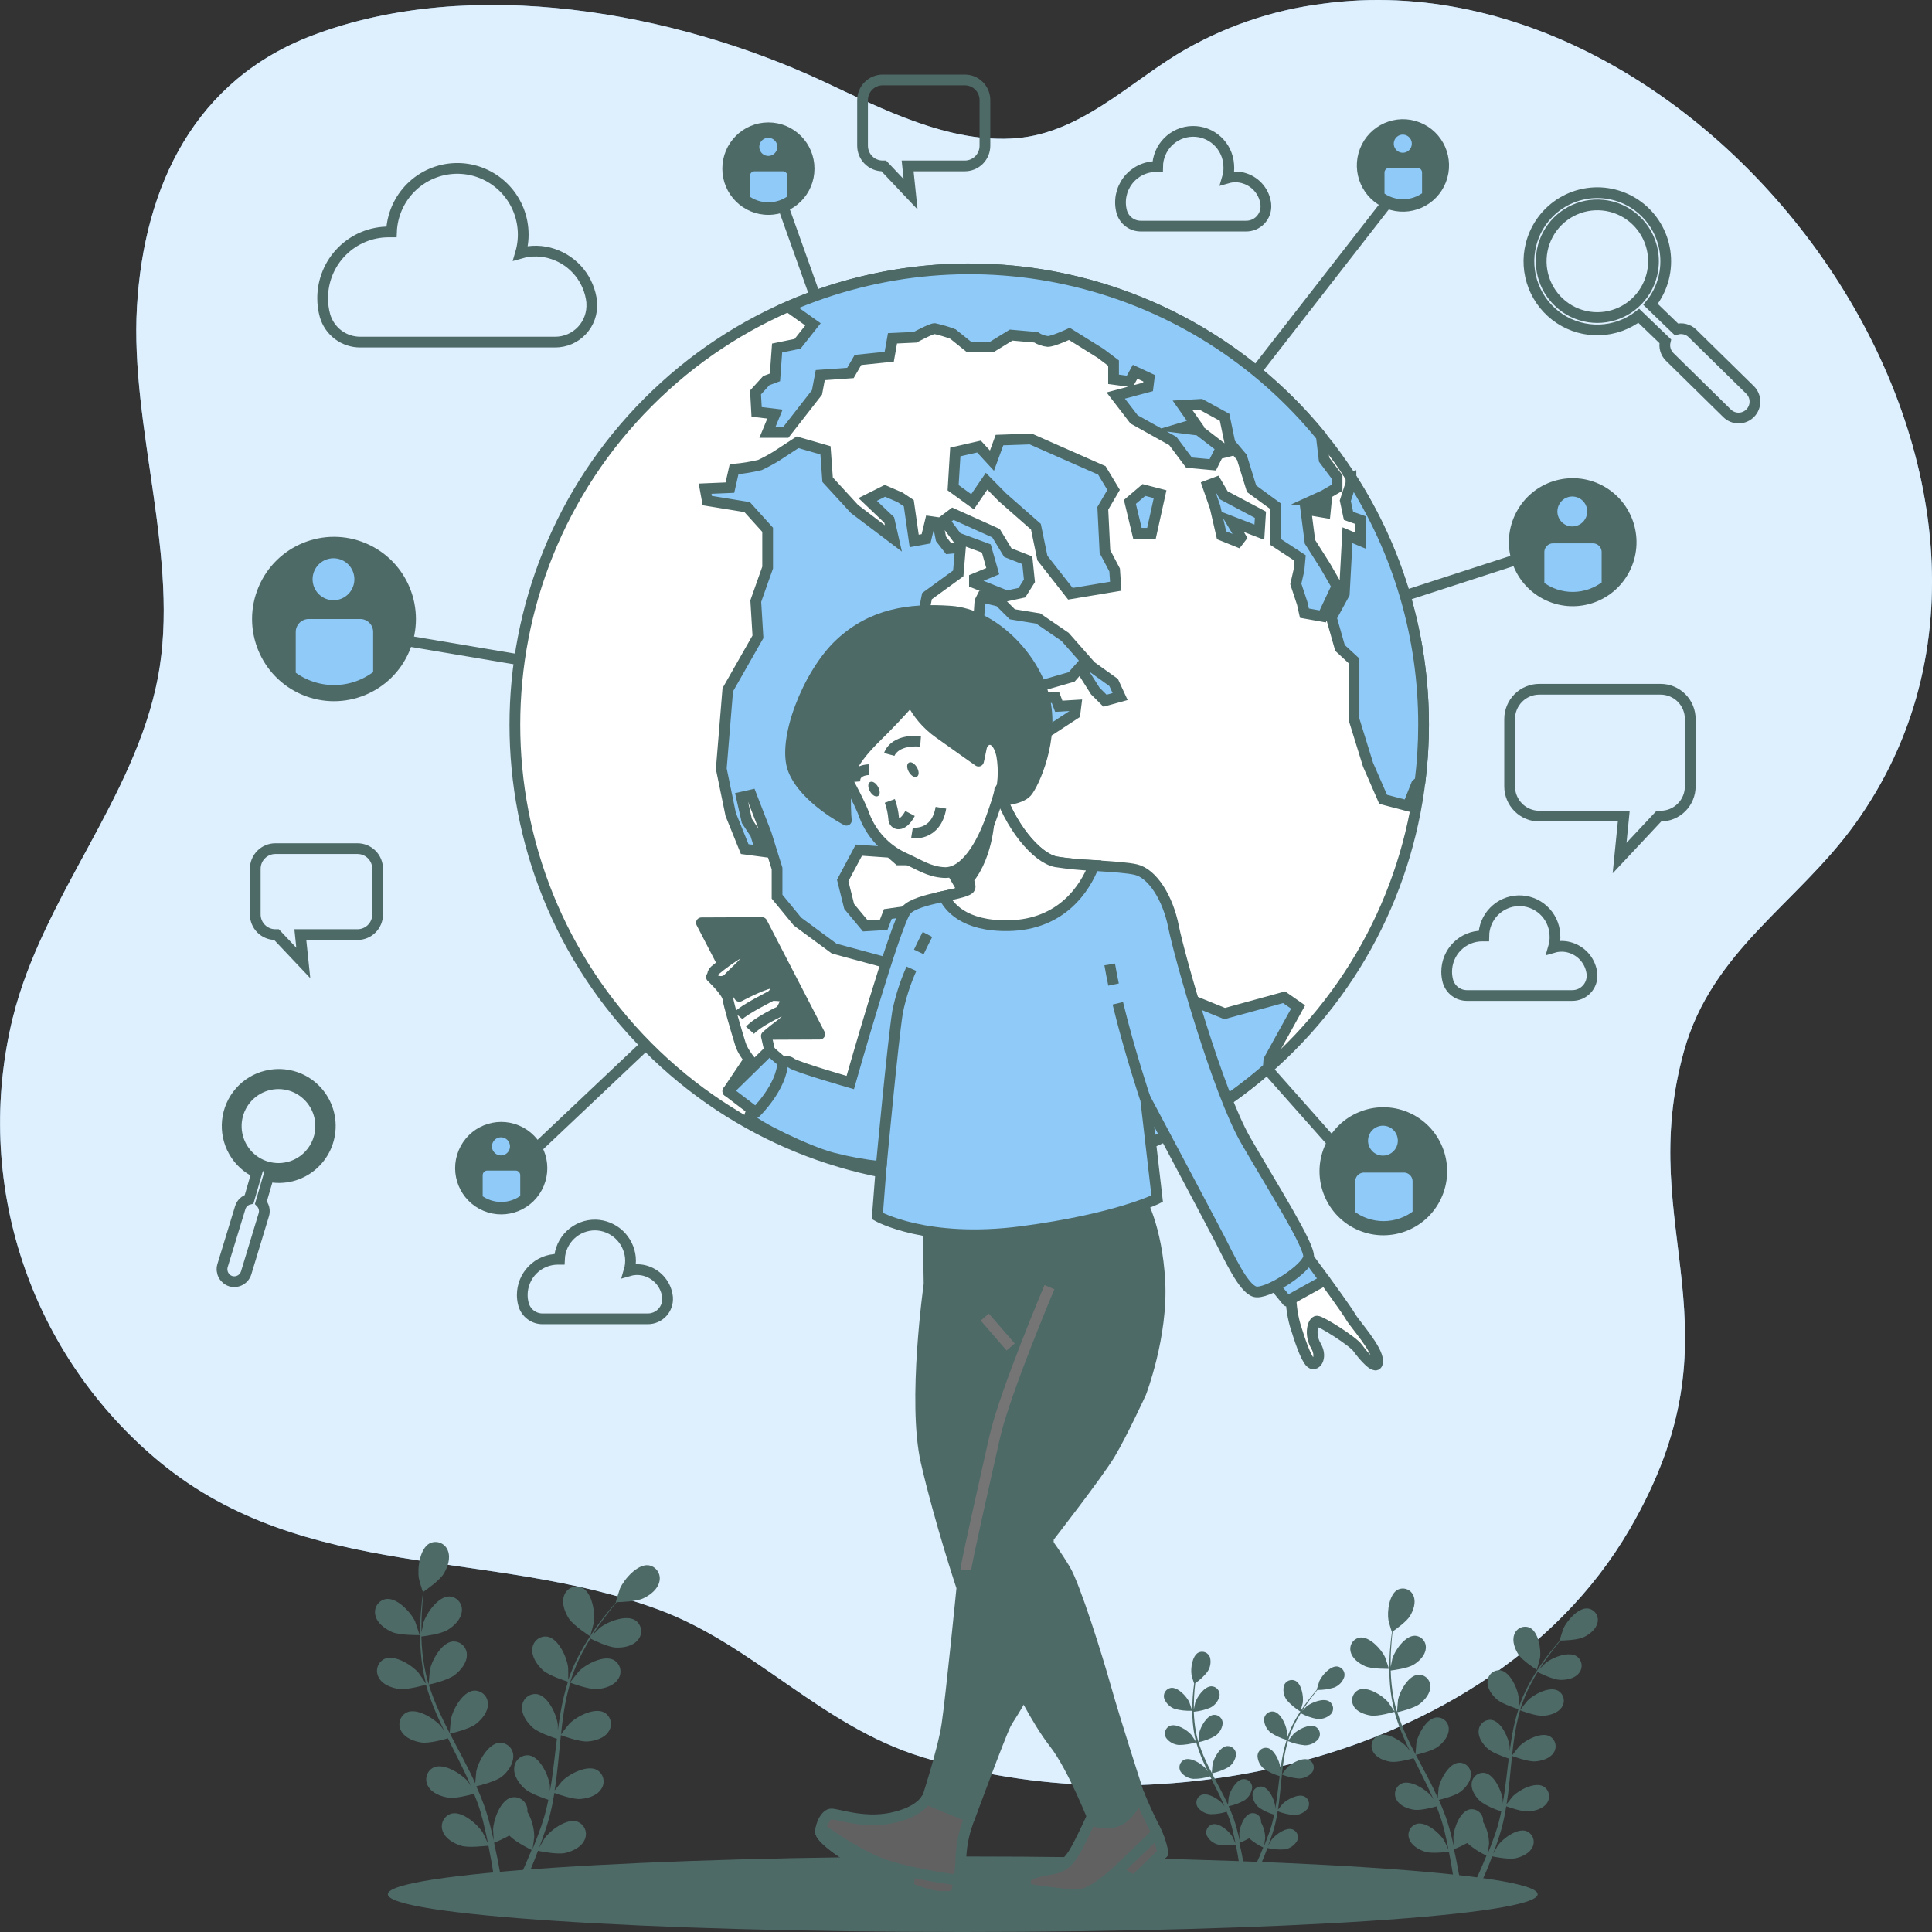 <svg width="180" height="180" viewBox="0 0 180 180" fill="none" xmlns="http://www.w3.org/2000/svg">
<rect x="0" y="0" width="180" height="180" fill="#333333" stroke="none"/>
<g clip-path="url(#clip0_11_92)">
<path d="M118.503 164.757C132.417 161.685 145.042 154.158 151.828 142.48C162.735 123.719 152.218 114.73 156.892 97.924C159.502 88.544 167.472 84.202 172.817 76.78C195.691 45.02 159.806 -4.557 123.314 0.336C118.489 0.931 113.844 2.538 109.68 5.054C104.951 7.961 100.564 12.347 94.764 12.87C88.496 13.425 82.17 10.134 76.666 7.563C62.806 1.102 43.995 -2.302 29.208 3.263C18.164 7.391 13.416 17.318 12.761 28.59C12.107 39.861 16.816 52.122 14.709 63.14C12.551 74.404 3.965 83.577 1.188 94.837C-0.649 102.331 -0.336 110.194 2.091 117.518C4.518 124.841 8.96 131.327 14.904 136.226C28.491 147.4 45.721 144.195 61.326 149.952C70.285 153.259 76.494 160.818 85.925 163.706C96.408 166.926 107.81 167.102 118.503 164.757Z" fill="#90CAF9"/>
<path opacity="0.7" d="M118.503 164.757C132.417 161.685 145.042 154.158 151.828 142.48C162.735 123.719 152.218 114.73 156.892 97.924C159.502 88.544 167.472 84.202 172.817 76.78C195.691 45.02 159.806 -4.557 123.314 0.336C118.489 0.931 113.844 2.538 109.68 5.054C104.951 7.961 100.564 12.347 94.764 12.87C88.496 13.425 82.17 10.134 76.666 7.563C62.806 1.102 43.995 -2.302 29.208 3.263C18.164 7.391 13.416 17.318 12.761 28.59C12.107 39.861 16.816 52.122 14.709 63.14C12.551 74.404 3.965 83.577 1.188 94.837C-0.649 102.331 -0.336 110.194 2.091 117.518C4.518 124.841 8.96 131.327 14.904 136.226C28.491 147.4 45.721 144.195 61.326 149.952C70.285 153.259 76.494 160.818 85.925 163.706C96.408 166.926 107.81 167.102 118.503 164.757Z" fill="white"/>
<path d="M89.696 180C119.278 180 143.258 178.425 143.258 176.482C143.258 174.54 119.278 172.965 89.696 172.965C60.115 172.965 36.134 174.54 36.134 176.482C36.134 178.425 60.115 180 89.696 180Z" fill="#4D6A67"/>
<path d="M36.524 152.051C37.272 152.376 39.098 152.337 39.098 152.337C39.098 152.337 38.709 151.137 38.674 151.062C38.284 150.222 37.007 148.835 35.974 148.975C35.802 149.003 35.637 149.067 35.491 149.163C35.346 149.259 35.222 149.385 35.128 149.533C35.035 149.681 34.973 149.847 34.949 150.02C34.924 150.194 34.936 150.37 34.985 150.539C35.152 151.238 35.885 151.77 36.524 152.051Z" fill="#4D6A67"/>
<path d="M37.151 157.355C37.93 157.468 39.554 156.995 39.687 156.964C39.954 157.897 40.283 158.811 40.672 159.7C40.898 160.22 41.14 160.74 41.389 161.263C41.241 161.048 41.105 160.872 41.081 160.826C40.474 160.122 38.888 159.118 37.93 159.528C37.773 159.6 37.633 159.705 37.518 159.835C37.404 159.965 37.319 160.118 37.267 160.283C37.216 160.449 37.2 160.623 37.22 160.796C37.24 160.968 37.296 161.134 37.385 161.283C37.739 161.928 38.584 162.248 39.274 162.346C39.963 162.444 41.366 162.072 41.736 161.955C41.833 162.154 41.927 162.346 42.024 162.545C42.499 163.491 42.971 164.429 43.411 165.363C43.563 165.691 43.703 166.024 43.847 166.352C43.715 166.157 43.602 165.996 43.582 165.961C42.974 165.258 41.385 164.253 40.427 164.66C40.27 164.732 40.13 164.837 40.017 164.967C39.903 165.097 39.817 165.25 39.766 165.416C39.715 165.581 39.698 165.755 39.718 165.927C39.738 166.099 39.794 166.265 39.882 166.414C40.236 167.063 41.085 167.38 41.771 167.481C42.456 167.583 43.718 167.243 44.166 167.122C44.299 167.462 44.435 167.806 44.556 168.142C44.626 168.376 44.716 168.591 44.774 168.83C44.833 169.068 44.903 169.295 44.969 169.526C45.074 169.971 45.187 170.432 45.281 170.866C45.347 171.171 45.405 171.464 45.468 171.757C45.316 171.425 45.008 170.788 44.977 170.737C44.482 169.955 43.064 168.713 42.059 168.971C41.893 169.018 41.738 169.1 41.606 169.212C41.473 169.323 41.365 169.461 41.289 169.617C41.213 169.773 41.171 169.943 41.164 170.117C41.158 170.29 41.188 170.463 41.253 170.624C41.506 171.316 42.293 171.761 42.959 171.964C43.687 172.187 45.296 171.964 45.507 171.964C45.604 172.449 45.694 172.922 45.771 173.367C45.947 174.352 46.075 175.24 46.161 175.986H46.843C46.722 175.204 46.566 174.29 46.364 173.25C46.266 172.758 46.153 172.234 46.032 171.687C46.519 171.492 46.994 171.267 47.454 171.015C47.988 171.593 49.351 172.273 49.527 172.359C49.34 172.816 49.157 173.258 48.973 173.676C48.584 174.548 48.241 175.318 47.922 175.974H48.662C48.931 175.369 49.23 174.681 49.542 173.915C49.733 173.453 49.932 172.953 50.123 172.437C50.317 172.476 51.918 172.805 52.666 172.637C53.34 172.48 54.162 172.097 54.462 171.425C54.539 171.27 54.582 171.1 54.589 170.927C54.596 170.754 54.567 170.582 54.503 170.421C54.439 170.26 54.342 170.115 54.218 169.994C54.094 169.873 53.946 169.78 53.784 169.721C52.799 169.389 51.295 170.503 50.742 171.261C50.711 171.304 50.411 171.824 50.228 172.156C50.306 171.945 50.384 171.742 50.462 171.523C50.617 171.093 50.761 170.659 50.921 170.19C50.987 169.963 51.057 169.733 51.128 169.502C51.198 169.272 51.248 169.021 51.311 168.779C51.447 168.212 51.552 167.634 51.65 167.048C52.039 167.184 53.367 167.653 54.065 167.607C54.762 167.56 55.623 167.302 56.013 166.684C56.112 166.542 56.18 166.381 56.213 166.211C56.246 166.041 56.243 165.866 56.204 165.697C56.165 165.528 56.091 165.369 55.987 165.231C55.883 165.093 55.751 164.978 55.6 164.894C54.672 164.413 53.017 165.285 52.359 165.953C52.316 165.996 51.899 166.52 51.673 166.813C51.727 166.461 51.786 166.11 51.829 165.75C51.957 164.714 52.055 163.663 52.156 162.623C52.187 162.303 52.222 161.982 52.257 161.662C52.39 161.713 53.971 162.303 54.75 162.248C55.444 162.201 56.309 161.947 56.698 161.33C56.797 161.188 56.865 161.026 56.898 160.856C56.93 160.686 56.927 160.51 56.888 160.341C56.848 160.173 56.774 160.014 56.67 159.876C56.565 159.738 56.433 159.623 56.281 159.54C55.358 159.059 53.703 159.93 53.044 160.599C52.993 160.65 52.39 161.404 52.265 161.603C52.339 160.9 52.421 160.196 52.53 159.508C52.67 158.584 52.87 157.67 53.13 156.773C53.188 156.796 54.84 157.421 55.639 157.367C56.328 157.316 57.197 157.062 57.586 156.444C57.685 156.302 57.754 156.141 57.787 155.971C57.819 155.801 57.816 155.626 57.778 155.457C57.739 155.288 57.665 155.129 57.56 154.991C57.456 154.853 57.325 154.738 57.173 154.654C56.246 154.173 54.591 155.045 53.932 155.713C53.882 155.764 53.231 156.581 53.126 156.737C53.126 156.683 53.153 156.628 53.169 156.573C53.453 155.674 53.817 154.801 54.256 153.966C54.493 153.501 54.743 153.071 55 152.657C55.296 152.806 56.651 153.466 57.376 153.497C58.1 153.529 58.957 153.368 59.425 152.798C59.539 152.668 59.625 152.515 59.676 152.349C59.727 152.184 59.744 152.009 59.723 151.837C59.703 151.665 59.647 151.499 59.559 151.35C59.47 151.201 59.352 151.072 59.211 150.973C58.342 150.394 56.597 151.09 55.872 151.668C55.833 151.699 55.483 152.059 55.202 152.337C55.323 152.153 55.44 151.946 55.557 151.785C55.993 151.129 56.429 150.55 56.823 150.046C57.049 149.761 57.259 149.507 57.458 149.265C57.82 149.265 59.292 149.214 59.935 148.913C60.578 148.612 61.283 148.065 61.435 147.349C61.476 147.181 61.481 147.006 61.45 146.836C61.42 146.666 61.354 146.504 61.257 146.36C61.16 146.217 61.034 146.096 60.888 146.004C60.741 145.913 60.577 145.853 60.407 145.829C59.37 145.72 58.143 147.142 57.765 147.99C57.73 148.065 57.352 149.276 57.376 149.276H57.399C57.201 149.499 57.01 149.737 56.776 150.007C56.386 150.507 55.915 151.074 55.467 151.723C54.973 152.419 54.52 153.143 54.111 153.892C53.644 154.726 53.253 155.602 52.943 156.507C52.943 156.507 52.943 156.53 52.943 156.542C52.943 156.237 52.943 155.369 52.923 155.315C52.806 154.388 52.035 152.677 51.011 152.485C50.839 152.458 50.664 152.467 50.496 152.513C50.329 152.559 50.173 152.64 50.039 152.751C49.905 152.862 49.796 153 49.719 153.156C49.642 153.313 49.599 153.483 49.593 153.658C49.531 154.392 50.06 155.127 50.578 155.612C51.163 156.135 52.783 156.64 52.916 156.679C52.626 157.609 52.397 158.556 52.23 159.516C52.133 160.075 52.051 160.638 51.973 161.209C51.973 160.943 51.973 160.704 51.973 160.673C51.852 159.747 51.081 158.035 50.056 157.843C49.885 157.816 49.709 157.826 49.542 157.872C49.374 157.918 49.218 157.999 49.084 158.109C48.95 158.22 48.841 158.358 48.764 158.515C48.688 158.671 48.645 158.842 48.638 159.016C48.576 159.751 49.11 160.485 49.624 160.951C50.138 161.416 51.521 161.881 51.887 161.998L51.805 162.651C51.681 163.698 51.56 164.742 51.416 165.777C51.365 166.137 51.299 166.489 51.237 166.844C51.237 166.61 51.237 166.411 51.237 166.379C51.12 165.457 50.349 163.741 49.324 163.55C49.153 163.524 48.978 163.534 48.811 163.581C48.644 163.627 48.488 163.708 48.355 163.819C48.221 163.929 48.112 164.067 48.034 164.223C47.957 164.378 47.913 164.548 47.906 164.722C47.844 165.453 48.373 166.192 48.892 166.653C49.41 167.114 50.656 167.54 51.089 167.681C51.015 168.04 50.937 168.4 50.847 168.744C50.781 168.978 50.734 169.209 50.652 169.44C50.571 169.67 50.504 169.901 50.434 170.127C50.278 170.557 50.119 171.003 49.955 171.421C49.846 171.71 49.733 171.984 49.62 172.261C49.678 171.906 49.772 171.202 49.776 171.14C49.765 170.316 49.544 169.508 49.133 168.795C49.141 168.704 49.141 168.612 49.133 168.521C49.112 168.349 49.054 168.183 48.964 168.035C48.875 167.886 48.755 167.758 48.613 167.66C48.47 167.561 48.309 167.493 48.139 167.461C47.969 167.429 47.794 167.433 47.626 167.474C46.621 167.739 45.986 169.51 45.939 170.44C45.939 170.495 45.97 171.097 45.997 171.472C45.947 171.253 45.9 171.042 45.845 170.815C45.74 170.37 45.623 169.928 45.499 169.451L45.288 168.76C45.226 168.529 45.129 168.291 45.047 168.056C44.848 167.509 44.618 166.966 44.377 166.426C44.766 166.332 46.145 165.981 46.714 165.555C47.283 165.129 47.82 164.367 47.82 163.64C47.825 163.466 47.794 163.294 47.728 163.133C47.662 162.973 47.563 162.828 47.438 162.709C47.312 162.59 47.163 162.498 47.001 162.44C46.838 162.382 46.664 162.359 46.492 162.373C45.46 162.487 44.544 164.14 44.373 165.05C44.373 165.109 44.299 165.777 44.276 166.149C44.127 165.824 43.98 165.5 43.82 165.176C43.356 164.241 42.861 163.311 42.371 162.381C42.219 162.096 42.071 161.807 41.923 161.521C42.063 161.49 43.707 161.107 44.326 160.63C44.879 160.208 45.464 159.516 45.456 158.778C45.46 158.605 45.428 158.432 45.362 158.273C45.296 158.113 45.197 157.969 45.072 157.85C44.947 157.731 44.798 157.639 44.635 157.582C44.472 157.524 44.3 157.501 44.127 157.515C43.095 157.625 42.18 159.278 42.008 160.192C42.008 160.259 41.907 161.224 41.895 161.47C41.572 160.841 41.253 160.212 40.964 159.579C40.57 158.725 40.23 157.846 39.948 156.948C40.014 156.948 41.732 156.558 42.367 156.053C42.916 155.627 43.5 154.936 43.496 154.201C43.501 154.027 43.469 153.855 43.402 153.694C43.336 153.534 43.237 153.39 43.111 153.27C42.986 153.151 42.836 153.059 42.673 153.001C42.51 152.944 42.337 152.921 42.164 152.935C41.132 153.048 40.217 154.701 40.049 155.612C40.049 155.686 39.94 156.722 39.936 156.909C39.936 156.859 39.897 156.808 39.882 156.753C39.624 155.846 39.448 154.917 39.356 153.978C39.297 153.458 39.27 152.962 39.258 152.473C39.586 152.434 41.081 152.235 41.701 151.86C42.32 151.485 42.947 150.875 43.025 150.14C43.049 149.969 43.036 149.796 42.989 149.63C42.942 149.465 42.86 149.311 42.75 149.179C42.64 149.047 42.504 148.939 42.35 148.863C42.196 148.787 42.028 148.744 41.856 148.737C40.816 148.737 39.745 150.281 39.457 151.164C39.457 151.215 39.336 151.723 39.266 152.094C39.266 151.871 39.266 151.649 39.266 151.438C39.266 150.656 39.317 149.925 39.363 149.284C39.395 148.921 39.43 148.592 39.469 148.287C39.769 148.08 40.972 147.228 41.342 146.619C41.712 146.009 41.997 145.169 41.732 144.481C41.674 144.318 41.582 144.169 41.462 144.043C41.343 143.918 41.199 143.82 41.039 143.754C40.879 143.688 40.708 143.657 40.535 143.663C40.362 143.668 40.193 143.71 40.037 143.785C39.114 144.262 38.869 146.13 39.025 147.049C39.025 147.127 39.387 148.346 39.414 148.334C39.375 148.627 39.336 148.944 39.297 149.292C39.235 149.929 39.169 150.652 39.149 151.445C39.121 152.299 39.141 153.154 39.212 154.005C39.286 154.958 39.443 155.902 39.683 156.827V156.862C39.519 156.604 39.036 155.897 38.993 155.846C38.386 155.143 36.8 154.138 35.842 154.549C35.685 154.621 35.545 154.725 35.43 154.856C35.316 154.986 35.23 155.139 35.179 155.304C35.128 155.47 35.111 155.644 35.132 155.816C35.152 155.989 35.208 156.155 35.297 156.304C35.62 156.941 36.465 157.253 37.151 157.355Z" fill="#4D6A67"/>
<path d="M54.988 152.454C54.988 152.454 55.319 151.234 55.331 151.156C55.459 150.234 55.167 148.373 54.228 147.92C54.071 147.849 53.9 147.812 53.727 147.811C53.555 147.811 53.384 147.847 53.226 147.917C53.068 147.987 52.926 148.089 52.81 148.218C52.695 148.346 52.607 148.498 52.553 148.663C52.304 149.354 52.62 150.206 52.997 150.789C53.441 151.469 54.988 152.45 54.988 152.454Z" fill="#4D6A67"/>
<path d="M127.174 155.233C127.825 155.518 129.406 155.479 129.406 155.479C129.406 155.479 129.067 154.439 129.036 154.377C128.689 153.65 127.591 152.446 126.699 152.567C126.551 152.591 126.41 152.646 126.284 152.728C126.159 152.81 126.052 152.918 125.971 153.045C125.89 153.171 125.837 153.314 125.815 153.462C125.792 153.611 125.802 153.763 125.842 153.908C125.99 154.529 126.625 154.986 127.174 155.233Z" fill="#4D6A67"/>
<path d="M127.723 159.833C128.393 159.93 129.807 159.52 129.916 159.485C130.151 160.296 130.437 161.091 130.773 161.865C130.968 162.319 131.163 162.764 131.397 163.214C131.264 163.022 131.151 162.854 131.132 162.823C130.602 162.209 129.227 161.341 128.405 161.693C128.269 161.756 128.148 161.847 128.049 161.959C127.95 162.072 127.876 162.205 127.832 162.348C127.787 162.491 127.774 162.643 127.791 162.792C127.809 162.941 127.857 163.084 127.934 163.214C128.238 163.776 128.974 164.054 129.57 164.14C130.166 164.226 131.385 163.901 131.704 163.811L131.958 164.324C132.347 165.14 132.776 165.953 133.157 166.766C133.29 167.052 133.411 167.337 133.547 167.622L133.317 167.294C132.787 166.684 131.412 165.813 130.59 166.164C130.454 166.227 130.332 166.318 130.233 166.431C130.134 166.544 130.06 166.677 130.015 166.821C129.971 166.965 129.957 167.116 129.975 167.266C129.993 167.415 130.042 167.559 130.119 167.689C130.423 168.248 131.159 168.525 131.755 168.611C132.351 168.697 133.45 168.404 133.831 168.298C133.948 168.595 134.065 168.892 134.162 169.186C134.229 169.385 134.303 169.576 134.357 169.78C134.412 169.983 134.466 170.17 134.525 170.381C134.614 170.772 134.712 171.163 134.794 171.554C134.852 171.82 134.903 172.07 134.953 172.336C134.825 172.05 134.564 171.495 134.533 171.452C134.104 170.768 132.873 169.701 132.001 169.924C131.856 169.965 131.722 170.036 131.607 170.132C131.492 170.228 131.398 170.348 131.333 170.483C131.267 170.618 131.23 170.765 131.225 170.916C131.22 171.066 131.247 171.215 131.303 171.355C131.521 171.957 132.203 172.34 132.78 172.527C133.415 172.723 134.817 172.547 134.992 172.527C135.074 172.945 135.152 173.356 135.218 173.743C135.37 174.599 135.483 175.365 135.569 176.013H136.161C136.056 175.345 135.923 174.544 135.744 173.645C135.662 173.219 135.565 172.762 135.46 172.297C135.881 172.126 136.292 171.932 136.691 171.714C137.234 172.186 137.84 172.58 138.49 172.887C138.327 173.278 138.167 173.668 138.011 174.028C137.684 174.782 137.372 175.455 137.1 176.021H137.738C137.972 175.498 138.233 174.9 138.518 174.235C138.685 173.844 138.853 173.399 139.02 172.953C139.191 172.988 140.578 173.274 141.225 173.125C141.813 172.992 142.522 172.66 142.783 172.078C142.849 171.943 142.886 171.795 142.891 171.645C142.897 171.494 142.871 171.345 142.815 171.205C142.759 171.065 142.675 170.939 142.567 170.834C142.46 170.729 142.332 170.648 142.191 170.596C141.338 170.311 140.033 171.284 139.554 171.933C139.526 171.972 139.266 172.422 139.106 172.715C139.176 172.531 139.242 172.355 139.312 172.164C139.449 171.792 139.573 171.417 139.702 171.011C139.76 170.811 139.819 170.62 139.881 170.413C139.943 170.206 139.986 169.995 140.041 169.783C140.158 169.295 140.251 168.795 140.333 168.287C140.66 168.404 141.825 168.81 142.425 168.767C143.025 168.724 143.78 168.505 144.127 167.986C144.215 167.862 144.276 167.722 144.305 167.573C144.335 167.424 144.333 167.271 144.299 167.123C144.265 166.975 144.2 166.836 144.109 166.715C144.017 166.595 143.901 166.495 143.769 166.422C142.966 166.008 141.529 166.77 140.96 167.341C140.921 167.376 140.57 167.833 140.364 168.087C140.411 167.778 140.461 167.474 140.5 167.165C140.609 166.266 140.695 165.355 140.785 164.429C140.812 164.152 140.839 163.874 140.87 163.597C140.987 163.64 142.358 164.155 143.032 164.105C143.632 164.066 144.384 163.843 144.735 163.323C144.822 163.199 144.883 163.058 144.912 162.91C144.942 162.761 144.939 162.607 144.905 162.459C144.871 162.312 144.805 162.173 144.714 162.052C144.622 161.931 144.506 161.832 144.372 161.76C143.593 161.345 142.136 162.107 141.564 162.678C141.521 162.721 140.999 163.378 140.874 163.55C140.941 162.94 141.011 162.33 141.104 161.736C141.224 160.928 141.397 160.129 141.622 159.344C141.677 159.364 143.106 159.907 143.796 159.856C144.396 159.817 145.151 159.594 145.498 159.075C145.586 158.951 145.647 158.81 145.676 158.662C145.706 158.513 145.704 158.36 145.67 158.212C145.636 158.064 145.571 157.925 145.48 157.804C145.389 157.684 145.273 157.584 145.14 157.511C144.337 157.097 142.9 157.859 142.331 158.43C142.284 158.477 141.724 159.18 141.63 159.317C141.63 159.27 141.653 159.223 141.665 159.176C141.914 158.397 142.23 157.641 142.612 156.917C142.814 156.526 143.032 156.135 143.254 155.78C143.512 155.909 144.688 156.483 145.315 156.507C145.942 156.53 146.686 156.397 147.091 155.901C147.19 155.788 147.263 155.655 147.308 155.512C147.352 155.368 147.366 155.217 147.348 155.068C147.33 154.919 147.282 154.775 147.205 154.646C147.129 154.517 147.026 154.405 146.904 154.318C146.153 153.818 144.641 154.42 144.01 154.924C143.979 154.951 143.66 155.268 143.434 155.502C143.535 155.342 143.636 155.174 143.737 155.025C144.127 154.455 144.517 153.955 144.836 153.517C145.031 153.267 145.226 153.048 145.385 152.845C145.701 152.845 146.978 152.798 147.536 152.536C148.093 152.274 148.704 151.801 148.837 151.176C148.872 151.03 148.876 150.878 148.849 150.73C148.822 150.582 148.765 150.442 148.68 150.318C148.596 150.193 148.486 150.089 148.359 150.009C148.231 149.93 148.089 149.879 147.941 149.859C147.045 149.761 145.993 150.992 145.654 151.731C145.623 151.797 145.296 152.845 145.311 152.845H145.331C145.163 153.036 144.98 153.235 144.789 153.478C144.439 153.912 144.049 154.404 143.656 154.967C143.23 155.57 142.839 156.198 142.487 156.847C142.086 157.573 141.75 158.333 141.482 159.118C141.483 159.127 141.483 159.136 141.482 159.145C141.482 158.879 141.482 158.137 141.482 158.082C141.377 157.3 140.703 155.792 139.819 155.627C139.671 155.605 139.52 155.614 139.376 155.653C139.231 155.693 139.097 155.762 138.981 155.858C138.866 155.953 138.771 156.071 138.704 156.205C138.637 156.339 138.599 156.486 138.592 156.636C138.537 157.273 138.981 157.91 139.445 158.312C139.951 158.766 141.357 159.204 141.47 159.239C141.217 160.044 141.018 160.865 140.874 161.697C140.789 162.182 140.718 162.67 140.652 163.163C140.652 162.932 140.652 162.729 140.652 162.702C140.547 161.9 139.873 160.411 138.993 160.247C138.845 160.224 138.693 160.232 138.549 160.272C138.404 160.311 138.269 160.38 138.153 160.476C138.037 160.571 137.942 160.689 137.875 160.824C137.807 160.958 137.769 161.105 137.762 161.255C137.707 161.892 138.171 162.53 138.619 162.928C139.067 163.327 140.263 163.737 140.567 163.839L140.496 164.406C140.387 165.312 140.282 166.219 140.154 167.106C140.111 167.419 140.052 167.724 139.998 168.029C139.998 167.825 139.998 167.638 139.998 167.638C139.897 166.856 139.219 165.347 138.338 165.183C138.19 165.16 138.039 165.168 137.894 165.208C137.75 165.247 137.615 165.317 137.499 165.412C137.382 165.507 137.288 165.626 137.22 165.76C137.153 165.894 137.114 166.041 137.107 166.192C137.057 166.829 137.516 167.466 137.964 167.864C138.549 168.259 139.192 168.56 139.869 168.756C139.803 169.068 139.737 169.381 139.659 169.678C139.604 169.881 139.562 170.069 139.491 170.284C139.421 170.499 139.363 170.675 139.301 170.878C139.164 171.249 139.028 171.636 138.888 172C138.79 172.25 138.693 172.488 138.595 172.73C138.646 172.418 138.728 171.808 138.732 171.757C138.721 171.047 138.53 170.351 138.175 169.737C138.181 169.657 138.181 169.578 138.175 169.498C138.156 169.349 138.106 169.206 138.028 169.077C137.951 168.949 137.847 168.839 137.724 168.753C137.601 168.668 137.461 168.609 137.314 168.581C137.167 168.553 137.015 168.557 136.87 168.591C135.997 168.822 135.444 170.358 135.405 171.163C135.405 171.21 135.432 171.73 135.46 172.058C135.413 171.867 135.374 171.667 135.327 171.488C135.234 171.097 135.132 170.706 135.023 170.315C134.965 170.12 134.903 169.924 134.844 169.717C134.786 169.51 134.704 169.326 134.634 169.107C134.459 168.634 134.264 168.162 134.053 167.693C134.392 167.614 135.584 167.302 136.063 166.938C136.543 166.575 137.045 165.969 137.041 165.332C137.046 165.18 137.018 165.029 136.96 164.889C136.902 164.748 136.815 164.622 136.704 164.518C136.593 164.414 136.462 164.335 136.319 164.286C136.175 164.237 136.023 164.219 135.873 164.234C134.977 164.331 134.198 165.766 134.038 166.555C134.038 166.606 133.972 167.188 133.952 167.505C133.824 167.227 133.695 166.942 133.563 166.665C133.173 165.856 132.729 165.047 132.304 164.241C132.172 163.991 132.047 163.745 131.915 163.499C132.032 163.468 133.473 163.139 133.999 162.717C134.474 162.35 134.981 161.748 134.977 161.111C134.981 160.959 134.953 160.808 134.895 160.667C134.837 160.527 134.75 160.401 134.639 160.297C134.529 160.193 134.398 160.114 134.254 160.065C134.111 160.016 133.959 159.998 133.808 160.013C132.912 160.11 132.133 161.545 131.969 162.334C131.969 162.393 131.884 163.229 131.876 163.444C131.592 162.897 131.315 162.354 131.066 161.803C130.723 161.063 130.429 160.302 130.185 159.524C130.24 159.524 131.743 159.168 132.281 158.742C132.76 158.375 133.263 157.773 133.259 157.136C133.263 156.984 133.236 156.833 133.177 156.693C133.119 156.552 133.032 156.426 132.922 156.322C132.811 156.218 132.68 156.139 132.536 156.09C132.393 156.041 132.241 156.023 132.09 156.038C131.194 156.135 130.415 157.57 130.255 158.359C130.255 158.422 130.162 159.325 130.158 159.485C130.158 159.442 130.123 159.395 130.111 159.352C129.889 158.565 129.736 157.759 129.655 156.945C129.605 156.495 129.581 156.061 129.57 155.639C129.854 155.604 131.151 155.432 131.685 155.108C132.219 154.783 132.772 154.252 132.834 153.615C132.855 153.466 132.844 153.314 132.803 153.17C132.761 153.025 132.69 152.891 132.593 152.777C132.496 152.662 132.377 152.569 132.242 152.504C132.107 152.439 131.959 152.403 131.81 152.399C130.906 152.399 129.979 153.736 129.729 154.506C129.729 154.549 129.624 154.986 129.566 155.307C129.566 155.119 129.566 154.916 129.566 154.74C129.566 154.056 129.613 153.431 129.655 152.876C129.679 152.559 129.71 152.274 129.741 152.008C130.002 151.828 131.046 151.09 131.366 150.562C131.685 150.034 131.938 149.304 131.704 148.71C131.654 148.568 131.574 148.438 131.47 148.33C131.367 148.221 131.241 148.135 131.103 148.078C130.964 148.021 130.815 147.994 130.665 147.998C130.515 148.003 130.367 148.039 130.232 148.104C129.433 148.518 129.223 150.136 129.356 150.933C129.356 151.004 129.667 152.059 129.683 152.051C129.648 152.305 129.613 152.579 129.581 152.88C129.527 153.435 129.468 154.052 129.453 154.748C129.426 155.488 129.443 156.23 129.504 156.968C129.567 157.796 129.705 158.616 129.916 159.418C129.915 159.428 129.915 159.437 129.916 159.446C129.772 159.223 129.356 158.609 129.32 158.566C128.791 157.957 127.416 157.085 126.594 157.437C126.458 157.5 126.336 157.591 126.237 157.704C126.139 157.818 126.065 157.95 126.02 158.094C125.976 158.238 125.962 158.389 125.98 158.538C125.997 158.688 126.046 158.832 126.122 158.961C126.391 159.469 127.127 159.747 127.723 159.833Z" fill="#4D6A67"/>
<path d="M143.188 155.58C143.188 155.58 143.472 154.525 143.484 154.459C143.593 153.677 143.34 152.043 142.53 151.653C142.393 151.591 142.245 151.559 142.095 151.558C141.945 151.558 141.797 151.589 141.66 151.65C141.523 151.711 141.4 151.8 141.3 151.911C141.199 152.023 141.123 152.154 141.077 152.297C140.859 152.895 141.135 153.634 141.466 154.138C141.844 154.736 143.184 155.58 143.188 155.58Z" fill="#4D6A67"/>
<path d="M109.442 159.211C109.974 159.352 110.524 159.412 111.074 159.391C111.074 159.391 110.825 158.629 110.805 158.586C110.552 158.051 109.746 157.171 109.091 157.257C108.983 157.275 108.879 157.315 108.787 157.375C108.695 157.436 108.617 157.515 108.557 157.608C108.498 157.701 108.459 157.806 108.443 157.915C108.427 158.024 108.434 158.136 108.464 158.242C108.548 158.465 108.679 158.666 108.848 158.834C109.017 159.001 109.219 159.13 109.442 159.211Z" fill="#4D6A67"/>
<path d="M109.843 162.576C110.388 162.572 110.929 162.487 111.448 162.322C111.619 162.917 111.828 163.499 112.075 164.066C112.221 164.394 112.373 164.722 112.531 165.05C112.438 164.91 112.352 164.789 112.336 164.773C111.947 164.324 110.946 163.686 110.338 163.948C110.239 163.994 110.15 164.06 110.077 164.142C110.005 164.224 109.951 164.321 109.918 164.426C109.885 164.53 109.875 164.641 109.888 164.75C109.9 164.859 109.936 164.964 109.991 165.058C110.129 165.252 110.308 165.413 110.514 165.53C110.721 165.647 110.951 165.716 111.187 165.734C111.716 165.736 112.241 165.656 112.745 165.496L112.932 165.887C113.232 166.485 113.532 167.059 113.809 167.673C113.906 167.88 113.996 168.091 114.085 168.302C114.004 168.177 113.93 168.076 113.918 168.06C113.528 167.614 112.523 166.977 111.92 167.235C111.82 167.281 111.73 167.347 111.658 167.429C111.585 167.512 111.53 167.609 111.497 167.714C111.465 167.819 111.455 167.93 111.468 168.04C111.481 168.149 111.516 168.255 111.573 168.349C111.711 168.542 111.89 168.703 112.097 168.819C112.303 168.936 112.533 169.006 112.769 169.025C113.284 169.029 113.797 168.951 114.288 168.795C114.374 169.014 114.459 169.229 114.533 169.443C114.58 169.592 114.635 169.729 114.674 169.881C114.713 170.034 114.755 170.174 114.794 170.323C114.865 170.604 114.935 170.897 114.993 171.175C115.036 171.366 115.075 171.566 115.11 171.738C115.016 171.527 114.822 171.12 114.802 171.089C114.487 170.589 113.587 169.807 112.948 169.971C112.842 170.001 112.744 170.053 112.66 170.123C112.576 170.194 112.507 170.281 112.459 170.38C112.411 170.479 112.384 170.587 112.381 170.697C112.377 170.807 112.396 170.917 112.438 171.019C112.546 171.23 112.699 171.416 112.886 171.562C113.073 171.709 113.29 171.813 113.521 171.867C114.056 171.949 114.602 171.949 115.137 171.867C115.2 172.175 115.258 172.476 115.305 172.758C115.414 173.383 115.5 173.93 115.562 174.423H115.99C115.916 173.93 115.815 173.344 115.687 172.687C115.624 172.375 115.554 172.043 115.476 171.699C115.786 171.575 116.087 171.432 116.38 171.273C116.777 171.616 117.218 171.902 117.693 172.125C117.576 172.414 117.459 172.699 117.346 172.961C117.104 173.512 116.879 174.005 116.676 174.423H117.159C117.334 174.032 117.521 173.598 117.72 173.113C117.841 172.82 117.965 172.504 118.086 172.175C118.615 172.3 119.161 172.343 119.703 172.301C119.938 172.261 120.162 172.171 120.359 172.036C120.557 171.901 120.722 171.725 120.844 171.519C120.893 171.42 120.92 171.312 120.925 171.202C120.929 171.092 120.91 170.983 120.869 170.88C120.829 170.778 120.767 170.686 120.688 170.609C120.609 170.533 120.515 170.474 120.412 170.436C119.784 170.225 118.83 170.936 118.464 171.413C118.444 171.441 118.254 171.769 118.137 171.98C118.187 171.847 118.238 171.718 118.289 171.589C118.386 171.32 118.48 171.042 118.577 170.745C118.62 170.6 118.667 170.456 118.709 170.307C118.752 170.159 118.787 170.002 118.826 169.85C118.912 169.49 118.982 169.123 119.04 168.752C119.53 168.946 120.046 169.065 120.571 169.103C120.809 169.103 121.044 169.051 121.259 168.951C121.474 168.85 121.665 168.704 121.818 168.521C121.881 168.431 121.925 168.328 121.946 168.22C121.967 168.112 121.965 168 121.94 167.893C121.915 167.785 121.867 167.684 121.801 167.597C121.734 167.509 121.65 167.436 121.553 167.384C120.969 167.083 119.917 167.642 119.5 168.056C119.473 168.083 119.208 168.416 119.064 168.603C119.099 168.38 119.134 168.158 119.161 167.927C119.243 167.27 119.305 166.606 119.372 165.942C119.391 165.734 119.411 165.531 119.434 165.332C119.94 165.534 120.473 165.659 121.015 165.703C121.253 165.701 121.488 165.648 121.703 165.547C121.918 165.446 122.109 165.299 122.262 165.117C122.325 165.027 122.368 164.925 122.388 164.817C122.409 164.709 122.407 164.598 122.382 164.491C122.357 164.384 122.31 164.283 122.243 164.196C122.177 164.109 122.093 164.036 121.997 163.983C121.413 163.679 120.361 164.238 119.944 164.656C119.909 164.687 119.527 165.168 119.438 165.293C119.485 164.847 119.535 164.402 119.605 163.964C119.697 163.372 119.828 162.788 119.995 162.213C120.503 162.423 121.04 162.554 121.588 162.604C121.825 162.603 122.059 162.549 122.274 162.448C122.488 162.347 122.678 162.2 122.831 162.018C122.894 161.928 122.938 161.825 122.959 161.717C122.981 161.609 122.979 161.498 122.954 161.39C122.93 161.283 122.883 161.182 122.816 161.094C122.75 161.006 122.666 160.933 122.57 160.88C121.982 160.579 120.93 161.138 120.513 161.556C120.482 161.588 120.069 162.104 120.003 162.201C120.003 162.17 120.003 162.135 120.03 162.1C120.209 161.529 120.44 160.975 120.719 160.446C120.867 160.153 121.027 159.88 121.191 159.618C121.663 159.871 122.172 160.05 122.698 160.149C122.934 160.173 123.173 160.146 123.397 160.069C123.622 159.992 123.827 159.868 123.999 159.704C124.075 159.621 124.131 159.523 124.165 159.417C124.2 159.31 124.211 159.198 124.198 159.086C124.185 158.975 124.148 158.868 124.09 158.772C124.033 158.677 123.955 158.594 123.863 158.531C123.31 158.164 122.204 158.606 121.744 158.973C121.721 158.993 121.487 159.223 121.319 159.395C121.393 159.278 121.471 159.157 121.545 159.047C121.822 158.629 122.098 158.266 122.348 157.941L122.737 157.449C123.265 157.454 123.79 157.379 124.295 157.226C124.517 157.14 124.717 157.006 124.881 156.834C125.045 156.662 125.17 156.455 125.246 156.229C125.273 156.123 125.277 156.011 125.258 155.903C125.239 155.795 125.197 155.692 125.136 155.601C125.074 155.51 124.995 155.432 124.901 155.374C124.808 155.316 124.704 155.279 124.595 155.264C123.937 155.194 123.158 156.096 122.916 156.636C122.916 156.683 122.655 157.453 122.671 157.453C122.546 157.597 122.414 157.75 122.281 157.918C122.028 158.234 121.74 158.594 121.452 159.008C121.14 159.451 120.853 159.91 120.591 160.384C120.31 160.908 120.074 161.456 119.886 162.021V162.041C119.886 161.85 119.886 161.306 119.886 161.259C119.808 160.673 119.317 159.587 118.67 159.465C118.562 159.448 118.451 159.453 118.345 159.481C118.239 159.51 118.14 159.56 118.054 159.63C117.969 159.699 117.899 159.786 117.85 159.884C117.8 159.982 117.772 160.09 117.767 160.2C117.776 160.438 117.838 160.671 117.946 160.883C118.054 161.095 118.207 161.281 118.394 161.427C118.851 161.726 119.35 161.956 119.874 162.107C119.69 162.696 119.545 163.297 119.442 163.905C119.379 164.261 119.325 164.617 119.278 164.98C119.278 164.812 119.278 164.66 119.278 164.64C119.2 164.054 118.709 162.963 118.063 162.846C117.954 162.828 117.843 162.834 117.736 162.862C117.63 162.891 117.531 162.942 117.445 163.012C117.36 163.081 117.29 163.169 117.241 163.267C117.192 163.366 117.164 163.474 117.159 163.585C117.167 163.823 117.228 164.056 117.336 164.268C117.445 164.481 117.598 164.666 117.786 164.812C118.228 165.105 118.711 165.329 119.22 165.476C119.22 165.613 119.185 165.754 119.169 165.891C119.087 166.555 119.013 167.22 118.916 167.868C118.885 168.095 118.842 168.322 118.803 168.545C118.803 168.396 118.803 168.271 118.803 168.251C118.729 167.665 118.238 166.575 117.587 166.454C117.479 166.436 117.368 166.442 117.262 166.471C117.156 166.5 117.058 166.551 116.973 166.621C116.888 166.69 116.818 166.777 116.769 166.876C116.72 166.974 116.692 167.082 116.688 167.192C116.697 167.43 116.758 167.663 116.867 167.875C116.975 168.087 117.128 168.273 117.315 168.419C117.743 168.707 118.214 168.926 118.709 169.068C118.659 169.299 118.612 169.526 118.554 169.744C118.515 169.893 118.483 170.041 118.433 170.186L118.293 170.624C118.191 170.897 118.094 171.179 117.989 171.445C117.919 171.628 117.848 171.8 117.778 171.976C117.813 171.749 117.872 171.304 117.876 171.265C117.872 170.747 117.738 170.239 117.486 169.787C117.494 169.729 117.494 169.67 117.486 169.612C117.473 169.502 117.436 169.397 117.38 169.303C117.323 169.209 117.247 169.128 117.157 169.065C117.067 169.002 116.965 168.96 116.857 168.939C116.749 168.919 116.638 168.922 116.532 168.947C115.897 169.119 115.492 170.241 115.461 170.831C115.461 170.866 115.48 171.245 115.5 171.488C115.468 171.347 115.437 171.21 115.402 171.069C115.336 170.788 115.262 170.507 115.18 170.202C115.137 170.061 115.094 169.912 115.048 169.764C115.001 169.615 114.946 169.467 114.896 169.318C114.771 168.971 114.623 168.627 114.471 168.283C114.987 168.176 115.484 167.99 115.944 167.732C116.14 167.599 116.305 167.426 116.429 167.224C116.553 167.021 116.632 166.795 116.66 166.559C116.664 166.449 116.643 166.339 116.601 166.238C116.559 166.136 116.496 166.044 116.417 165.968C116.337 165.893 116.242 165.835 116.138 165.799C116.035 165.762 115.924 165.748 115.815 165.758C115.161 165.828 114.588 166.876 114.471 167.454C114.471 167.493 114.424 167.915 114.409 168.15C114.315 167.947 114.222 167.739 114.121 167.532C113.828 166.942 113.513 166.36 113.201 165.762L112.917 165.219C113.45 165.106 113.963 164.915 114.44 164.652C114.637 164.52 114.803 164.347 114.927 164.145C115.051 163.942 115.129 163.715 115.157 163.479C115.16 163.37 115.14 163.26 115.098 163.159C115.056 163.057 114.994 162.966 114.914 162.89C114.835 162.815 114.741 162.757 114.637 162.72C114.534 162.684 114.424 162.669 114.315 162.678C113.657 162.748 113.088 163.796 112.971 164.374C112.971 164.421 112.905 165.031 112.901 165.187C112.695 164.796 112.492 164.406 112.309 163.987C112.057 163.446 111.841 162.889 111.663 162.319C112.2 162.206 112.717 162.014 113.197 161.748C113.395 161.617 113.562 161.444 113.685 161.241C113.809 161.039 113.887 160.812 113.914 160.575C113.918 160.465 113.898 160.355 113.856 160.253C113.815 160.15 113.752 160.058 113.672 159.982C113.592 159.906 113.497 159.848 113.393 159.811C113.289 159.775 113.179 159.761 113.069 159.77C112.414 159.845 111.846 160.892 111.725 161.47C111.725 161.517 111.659 162.174 111.655 162.295C111.645 162.261 111.633 162.227 111.62 162.193C111.457 161.617 111.347 161.027 111.289 160.431C111.25 160.102 111.234 159.786 111.222 159.481C111.758 159.431 112.284 159.299 112.781 159.09C112.991 158.981 113.176 158.827 113.321 158.638C113.467 158.45 113.569 158.232 113.622 158C113.637 157.891 113.63 157.779 113.599 157.673C113.569 157.568 113.516 157.469 113.445 157.385C113.374 157.301 113.286 157.233 113.187 157.185C113.088 157.137 112.98 157.111 112.87 157.109C112.212 157.109 111.53 158.086 111.351 158.649C111.351 158.68 111.273 159 111.23 159.239C111.23 159.098 111.23 158.953 111.23 158.821C111.23 158.32 111.261 157.863 111.292 157.457C111.312 157.226 111.335 157.015 111.359 156.823C111.784 156.529 112.163 156.174 112.484 155.768C112.621 155.574 112.714 155.351 112.756 155.117C112.799 154.883 112.79 154.642 112.73 154.412C112.694 154.308 112.636 154.213 112.56 154.133C112.485 154.053 112.393 153.989 112.292 153.947C112.19 153.905 112.081 153.885 111.971 153.888C111.861 153.892 111.754 153.918 111.655 153.966C111.07 154.271 110.915 155.455 111.012 156.038C111.012 156.089 111.242 156.862 111.254 156.855C111.23 157.042 111.203 157.245 111.179 157.464C111.141 157.855 111.098 158.328 111.086 158.832C111.069 159.373 111.082 159.915 111.125 160.454C111.173 161.06 111.273 161.66 111.425 162.248C111.425 162.248 111.425 162.248 111.425 162.268C111.32 162.104 111.016 161.654 110.989 161.623C110.599 161.177 109.594 160.54 108.986 160.798C108.886 160.844 108.797 160.91 108.724 160.992C108.652 161.075 108.597 161.172 108.564 161.277C108.531 161.382 108.521 161.493 108.534 161.603C108.547 161.712 108.583 161.818 108.64 161.912C108.78 162.104 108.961 162.263 109.168 162.378C109.376 162.492 109.607 162.56 109.843 162.576Z" fill="#4D6A67"/>
<path d="M121.16 159.465C121.16 159.465 121.37 158.684 121.378 158.641C121.46 158.058 121.273 156.878 120.677 156.589C120.577 156.544 120.469 156.521 120.359 156.521C120.25 156.521 120.142 156.544 120.042 156.588C119.942 156.633 119.852 156.698 119.779 156.78C119.706 156.861 119.651 156.957 119.617 157.062C119.564 157.293 119.561 157.534 119.609 157.767C119.658 158 119.756 158.219 119.897 158.41C120.264 158.822 120.69 159.177 121.16 159.465Z" fill="#4D6A67"/>
<path d="M142.639 22.782C142.315 24.068 142.397 25.423 142.876 26.66C143.354 27.897 144.204 28.954 145.307 29.684C146.411 30.414 147.714 30.782 149.036 30.736C150.357 30.689 151.631 30.232 152.682 29.426L155.147 31.795C155.084 32.053 155.089 32.323 155.161 32.578C155.233 32.834 155.371 33.066 155.56 33.252L160.917 38.517C161.06 38.657 161.23 38.767 161.416 38.841C161.602 38.915 161.801 38.952 162.001 38.948C162.202 38.945 162.399 38.903 162.583 38.823C162.767 38.743 162.933 38.628 163.073 38.484C163.212 38.34 163.322 38.169 163.396 37.982C163.469 37.796 163.506 37.596 163.503 37.395C163.5 37.194 163.457 36.996 163.378 36.812C163.298 36.627 163.183 36.46 163.04 36.321L157.672 31.052C157.478 30.865 157.239 30.733 156.979 30.669C156.718 30.604 156.445 30.61 156.187 30.685L153.776 28.355C154.358 27.64 154.776 26.804 154.999 25.909C155.204 25.094 155.247 24.248 155.125 23.417C155.004 22.586 154.72 21.787 154.291 21.066C153.862 20.345 153.295 19.716 152.624 19.215C151.952 18.714 151.189 18.35 150.377 18.145C149.566 17.939 148.722 17.896 147.894 18.018C147.066 18.14 146.27 18.425 145.551 18.855C144.832 19.286 144.205 19.854 143.706 20.528C143.206 21.202 142.844 21.968 142.639 22.782ZM153.893 25.619C153.64 26.626 153.096 27.535 152.328 28.232C151.561 28.928 150.605 29.38 149.581 29.531C148.557 29.683 147.512 29.526 146.577 29.08C145.642 28.635 144.86 27.922 144.329 27.031C143.798 26.14 143.543 25.11 143.595 24.073C143.647 23.037 144.005 22.038 144.622 21.205C145.24 20.372 146.09 19.742 147.065 19.393C148.04 19.045 149.096 18.995 150.099 19.249C151.443 19.59 152.598 20.452 153.309 21.647C154.021 22.841 154.23 24.27 153.893 25.619Z" stroke="#4D6A67" stroke-miterlimit="10"/>
<path d="M24.837 100.234C23.871 100.466 23.001 100.993 22.347 101.744C21.693 102.494 21.288 103.43 21.187 104.421C21.087 105.413 21.297 106.411 21.788 107.278C22.278 108.145 23.026 108.837 23.926 109.258L23.209 111.732C23.015 111.779 22.837 111.876 22.692 112.013C22.547 112.15 22.441 112.323 22.383 112.514L20.728 117.935C20.646 118.229 20.682 118.543 20.827 118.811C20.973 119.079 21.216 119.279 21.507 119.369C21.8 119.451 22.113 119.415 22.38 119.269C22.646 119.124 22.846 118.879 22.936 118.588L24.58 113.167C24.639 112.972 24.644 112.766 24.596 112.569C24.548 112.371 24.449 112.191 24.308 112.045L25.017 109.614C25.72 109.76 26.447 109.744 27.144 109.57C27.841 109.395 28.49 109.066 29.043 108.605C29.595 108.145 30.038 107.566 30.338 106.911C30.637 106.256 30.786 105.542 30.774 104.822C30.761 104.101 30.587 103.392 30.265 102.748C29.943 102.104 29.48 101.541 28.912 101.101C28.343 100.66 27.683 100.354 26.981 100.204C26.278 100.054 25.551 100.064 24.853 100.234H24.837ZM26.855 108.754C26.098 108.935 25.305 108.886 24.575 108.614C23.846 108.343 23.213 107.86 22.757 107.227C22.301 106.594 22.042 105.84 22.013 105.06C21.985 104.28 22.187 103.508 22.595 102.844C23.003 102.179 23.599 101.65 24.306 101.325C25.014 101 25.801 100.893 26.57 101.017C27.338 101.141 28.052 101.49 28.622 102.022C29.193 102.553 29.593 103.242 29.773 104.002C30.013 105.018 29.843 106.088 29.299 106.979C28.756 107.869 27.882 108.508 26.871 108.754H26.855Z" stroke="#4D6A67" stroke-miterlimit="10"/>
<path d="M154.711 64.215H143.414C142.68 64.215 141.977 64.507 141.458 65.027C140.94 65.548 140.648 66.254 140.648 66.99V73.262C140.648 73.998 140.94 74.704 141.458 75.225C141.977 75.745 142.68 76.037 143.414 76.037H151.283L150.893 79.946L154.555 76.037H154.711C155.074 76.037 155.434 75.966 155.769 75.826C156.105 75.687 156.41 75.482 156.666 75.225C156.923 74.967 157.127 74.661 157.266 74.324C157.405 73.988 157.476 73.627 157.476 73.262V66.99C157.476 66.625 157.405 66.264 157.266 65.928C157.127 65.591 156.923 65.285 156.666 65.027C156.41 64.77 156.105 64.565 155.769 64.426C155.434 64.286 155.074 64.215 154.711 64.215Z" stroke="#4D6A67" stroke-miterlimit="10"/>
<path d="M25.655 79.066H33.31C33.556 79.066 33.799 79.115 34.027 79.209C34.254 79.304 34.461 79.442 34.635 79.617C34.809 79.791 34.947 79.999 35.041 80.227C35.135 80.455 35.183 80.699 35.183 80.946V85.195C35.183 85.442 35.135 85.686 35.041 85.914C34.947 86.142 34.809 86.349 34.635 86.524C34.461 86.698 34.254 86.837 34.027 86.931C33.799 87.026 33.556 87.075 33.31 87.075H27.981L28.257 89.717L25.76 87.075H25.655C25.158 87.075 24.682 86.876 24.33 86.524C23.979 86.171 23.782 85.693 23.782 85.195V80.946C23.782 80.448 23.979 79.969 24.33 79.617C24.682 79.264 25.158 79.066 25.655 79.066Z" stroke="#4D6A67" stroke-miterlimit="10"/>
<path d="M82.236 7.449H89.891C90.388 7.449 90.864 7.647 91.216 8C91.567 8.353 91.764 8.831 91.764 9.329V13.578C91.764 14.076 91.567 14.554 91.216 14.907C90.864 15.259 90.388 15.458 89.891 15.458H84.562L84.838 18.1L82.341 15.458H82.236C81.739 15.458 81.263 15.259 80.911 14.907C80.56 14.554 80.362 14.076 80.362 13.578V9.329C80.362 8.831 80.56 8.353 80.911 8C81.263 7.647 81.739 7.449 82.236 7.449Z" stroke="#4D6A67" stroke-miterlimit="10"/>
<path d="M71.836 16.079L90.565 68.592L130.785 16.908" stroke="#4D6A67" stroke-miterlimit="10"/>
<path d="M146.76 50.352L90.565 68.592L128.304 111.154" stroke="#4D6A67" stroke-miterlimit="10"/>
<path d="M47.318 109.497L90.565 68.592L31.615 58.641" stroke="#4D6A67" stroke-miterlimit="10"/>
<path d="M151.569 53.166C153.028 50.37 151.952 46.917 149.165 45.453C146.378 43.99 142.937 45.07 141.478 47.866C140.019 50.662 141.096 54.115 143.883 55.578C146.669 57.042 150.111 55.962 151.569 53.166Z" fill="#4D6A67" stroke="#4D6A67" stroke-width="0.5" stroke-miterlimit="10"/>
<path d="M148.408 50.121H144.696C144.348 50.121 144.014 50.26 143.768 50.507C143.521 50.754 143.383 51.089 143.383 51.438V54.565C144.29 55.275 145.41 55.657 146.561 55.647C147.711 55.638 148.825 55.239 149.721 54.514V51.438C149.721 51.089 149.583 50.754 149.336 50.507C149.09 50.26 148.756 50.121 148.408 50.121Z" fill="#90CAF9" stroke="#4D6A67" stroke-miterlimit="10"/>
<path d="M146.488 49.546C146.861 49.546 147.227 49.435 147.537 49.227C147.848 49.019 148.09 48.723 148.233 48.376C148.376 48.03 148.414 47.649 148.341 47.281C148.268 46.913 148.088 46.576 147.824 46.31C147.559 46.045 147.223 45.865 146.856 45.792C146.49 45.719 146.11 45.756 145.765 45.9C145.419 46.043 145.124 46.286 144.917 46.598C144.709 46.909 144.598 47.276 144.598 47.651C144.598 48.154 144.797 48.636 145.152 48.991C145.506 49.347 145.987 49.546 146.488 49.546Z" fill="#90CAF9" stroke="#4D6A67" stroke-miterlimit="10"/>
<path d="M134.136 111.33C135.35 108.419 133.982 105.071 131.081 103.853C128.179 102.635 124.843 104.007 123.628 106.918C122.414 109.829 123.782 113.177 126.683 114.395C129.585 115.614 132.921 114.241 134.136 111.33Z" fill="#4D6A67" stroke="#4D6A67" stroke-width="0.5" stroke-miterlimit="10"/>
<path d="M130.793 108.746H127.081C126.908 108.746 126.738 108.78 126.579 108.845C126.419 108.911 126.275 109.008 126.153 109.13C126.031 109.252 125.934 109.397 125.868 109.556C125.802 109.716 125.768 109.887 125.768 110.06V113.186C126.675 113.897 127.795 114.278 128.946 114.269C130.096 114.26 131.21 113.86 132.106 113.136V110.06C132.106 109.887 132.072 109.716 132.006 109.556C131.94 109.397 131.843 109.252 131.721 109.13C131.599 109.008 131.454 108.911 131.295 108.845C131.136 108.78 130.965 108.746 130.793 108.746Z" fill="#90CAF9" stroke="#4D6A67" stroke-miterlimit="10"/>
<path d="M128.845 108.168C129.219 108.168 129.584 108.057 129.895 107.849C130.205 107.64 130.448 107.344 130.591 106.998C130.734 106.652 130.771 106.27 130.698 105.903C130.625 105.535 130.445 105.197 130.181 104.932C129.917 104.667 129.58 104.486 129.214 104.413C128.847 104.34 128.467 104.378 128.122 104.521C127.777 104.665 127.482 104.908 127.274 105.219C127.067 105.531 126.956 105.898 126.956 106.272C126.956 106.521 127.005 106.768 127.1 106.998C127.195 107.228 127.334 107.437 127.509 107.613C127.685 107.789 127.893 107.928 128.122 108.024C128.351 108.119 128.597 108.168 128.845 108.168Z" fill="#90CAF9" stroke="#4D6A67" stroke-miterlimit="10"/>
<path d="M71.59 19.768C73.823 19.768 75.633 17.952 75.633 15.712C75.633 13.471 73.823 11.655 71.59 11.655C69.357 11.655 67.547 13.471 67.547 15.712C67.547 17.952 69.357 19.768 71.59 19.768Z" fill="#4D6A67" stroke="#4D6A67" stroke-width="0.5" stroke-miterlimit="10"/>
<path d="M72.93 15.458H70.297C70.05 15.458 69.813 15.556 69.639 15.731C69.464 15.906 69.366 16.144 69.366 16.392V18.584C70.01 19.087 70.804 19.356 71.62 19.35C72.435 19.343 73.225 19.061 73.861 18.549V16.372C73.856 16.128 73.756 15.895 73.582 15.724C73.408 15.553 73.174 15.457 72.93 15.458Z" fill="#90CAF9" stroke="#4D6A67" stroke-miterlimit="10"/>
<path d="M71.582 15.028C71.847 15.028 72.107 14.949 72.327 14.801C72.547 14.653 72.719 14.443 72.82 14.198C72.922 13.952 72.948 13.682 72.897 13.421C72.845 13.16 72.717 12.921 72.53 12.732C72.343 12.544 72.104 12.416 71.844 12.364C71.584 12.313 71.314 12.339 71.07 12.441C70.825 12.543 70.615 12.715 70.468 12.936C70.321 13.157 70.242 13.417 70.242 13.683C70.242 14.04 70.384 14.382 70.635 14.634C70.886 14.886 71.227 15.028 71.582 15.028Z" fill="#90CAF9" stroke="#4D6A67" stroke-miterlimit="10"/>
<path d="M50.429 110.396C51.289 108.328 50.316 105.953 48.255 105.09C46.194 104.227 43.826 105.204 42.966 107.271C42.106 109.339 43.079 111.715 45.14 112.578C47.201 113.441 49.569 112.464 50.429 110.396Z" fill="#4D6A67" stroke="#4D6A67" stroke-width="0.5" stroke-miterlimit="10"/>
<path d="M48.038 108.559H45.405C45.282 108.558 45.16 108.582 45.047 108.629C44.933 108.676 44.83 108.745 44.743 108.832C44.656 108.92 44.587 109.023 44.54 109.137C44.493 109.251 44.47 109.374 44.47 109.497V111.713C45.114 112.218 45.909 112.49 46.726 112.483C47.543 112.477 48.334 112.193 48.969 111.678V109.497C48.97 109.374 48.946 109.252 48.9 109.138C48.853 109.024 48.785 108.921 48.698 108.834C48.612 108.747 48.509 108.678 48.396 108.63C48.282 108.583 48.161 108.559 48.038 108.559Z" fill="#90CAF9" stroke="#4D6A67" stroke-miterlimit="10"/>
<path d="M46.675 108.148C46.94 108.148 47.199 108.07 47.419 107.922C47.64 107.774 47.812 107.564 47.913 107.319C48.014 107.073 48.041 106.803 47.989 106.542C47.938 106.281 47.81 106.041 47.623 105.853C47.435 105.665 47.196 105.537 46.936 105.485C46.676 105.433 46.407 105.46 46.162 105.562C45.917 105.664 45.708 105.836 45.561 106.057C45.414 106.278 45.335 106.538 45.335 106.804C45.335 107.161 45.476 107.503 45.727 107.755C45.979 108.007 46.32 108.148 46.675 108.148Z" fill="#90CAF9" stroke="#4D6A67" stroke-miterlimit="10"/>
<path d="M134.475 16.892C135.288 14.805 134.261 12.452 132.182 11.636C130.102 10.82 127.757 11.85 126.943 13.936C126.13 16.023 127.156 18.376 129.236 19.192C131.316 20.008 133.661 18.978 134.475 16.892Z" fill="#4D6A67" stroke="#4D6A67" stroke-width="0.5" stroke-miterlimit="10"/>
<path d="M132.059 15.141H129.422C129.299 15.141 129.178 15.165 129.065 15.212C128.953 15.259 128.85 15.328 128.763 15.415C128.677 15.501 128.608 15.604 128.562 15.718C128.515 15.831 128.491 15.953 128.491 16.075V18.295C129.135 18.798 129.93 19.067 130.746 19.061C131.563 19.055 132.353 18.772 132.99 18.26V16.075C132.99 15.953 132.966 15.831 132.919 15.718C132.872 15.604 132.804 15.501 132.717 15.415C132.631 15.328 132.528 15.259 132.415 15.212C132.302 15.165 132.181 15.141 132.059 15.141Z" fill="#90CAF9" stroke="#4D6A67" stroke-miterlimit="10"/>
<path d="M130.695 14.731C130.961 14.731 131.22 14.652 131.44 14.504C131.66 14.356 131.832 14.146 131.934 13.901C132.035 13.655 132.061 13.385 132.01 13.124C131.958 12.863 131.83 12.623 131.643 12.435C131.456 12.247 131.217 12.119 130.957 12.068C130.697 12.016 130.428 12.042 130.183 12.144C129.938 12.246 129.729 12.418 129.581 12.639C129.434 12.86 129.355 13.12 129.355 13.386C129.355 13.743 129.497 14.085 129.748 14.337C129.999 14.589 130.34 14.731 130.695 14.731Z" fill="#90CAF9" stroke="#4D6A67" stroke-miterlimit="10"/>
<path d="M37.919 60.551C39.504 56.782 37.744 52.438 33.988 50.848C30.232 49.258 25.902 51.023 24.317 54.792C22.732 58.56 24.491 62.905 28.248 64.495C32.004 66.085 36.334 64.32 37.919 60.551Z" fill="#4D6A67" stroke="#4D6A67" stroke-width="0.5" stroke-miterlimit="10"/>
<path d="M33.567 57.172H28.756C28.305 57.172 27.873 57.351 27.554 57.67C27.235 57.99 27.055 58.423 27.054 58.876V62.925C28.23 63.843 29.68 64.336 31.17 64.325C32.66 64.313 34.103 63.798 35.265 62.862V58.876C35.265 58.424 35.086 57.99 34.768 57.671C34.449 57.351 34.017 57.172 33.567 57.172Z" fill="#90CAF9" stroke="#4D6A67" stroke-miterlimit="10"/>
<path d="M31.07 56.421C31.554 56.421 32.027 56.277 32.429 56.008C32.831 55.738 33.145 55.355 33.33 54.906C33.515 54.458 33.564 53.964 33.469 53.488C33.375 53.012 33.142 52.575 32.8 52.231C32.458 51.888 32.022 51.654 31.547 51.559C31.073 51.465 30.581 51.513 30.134 51.699C29.687 51.885 29.305 52.2 29.036 52.603C28.767 53.007 28.623 53.481 28.623 53.967C28.623 54.618 28.881 55.242 29.34 55.702C29.799 56.163 30.421 56.421 31.07 56.421Z" fill="#90CAF9" stroke="#4D6A67" stroke-miterlimit="10"/>
<path d="M55.132 28.215C55.132 28.191 55.132 28.168 55.132 28.144C55.022 27.13 54.623 26.169 53.985 25.375C53.346 24.581 52.494 23.988 51.529 23.665C50.55 23.332 49.492 23.306 48.498 23.591C48.718 22.841 48.794 22.056 48.72 21.277C48.575 19.721 47.846 18.277 46.68 17.24C45.514 16.203 43.999 15.649 42.442 15.692C40.884 15.734 39.401 16.369 38.292 17.468C37.184 18.567 36.534 20.047 36.473 21.609C36.383 21.609 36.294 21.609 36.204 21.609C34.575 21.609 33.012 22.259 31.86 23.415C30.708 24.57 30.061 26.138 30.061 27.773C30.059 28.325 30.133 28.875 30.279 29.407C30.485 30.121 30.918 30.749 31.512 31.194C32.107 31.639 32.829 31.877 33.571 31.873H51.716C52.185 31.875 52.649 31.78 53.08 31.594C53.511 31.408 53.898 31.135 54.219 30.791C54.54 30.448 54.786 30.042 54.944 29.598C55.1 29.155 55.165 28.684 55.132 28.215Z" stroke="#4D6A67" stroke-miterlimit="10"/>
<path d="M148.322 90.776C148.321 90.763 148.321 90.75 148.322 90.737C148.263 90.188 148.048 89.668 147.703 89.238C147.358 88.809 146.897 88.488 146.375 88.314C145.846 88.133 145.275 88.119 144.739 88.274C144.859 87.869 144.902 87.445 144.863 87.024C144.806 86.167 144.42 85.365 143.787 84.787C143.154 84.209 142.322 83.899 141.466 83.923C140.61 83.946 139.797 84.3 139.196 84.912C138.594 85.523 138.252 86.345 138.241 87.204H138.097C137.217 87.205 136.374 87.556 135.753 88.18C135.131 88.805 134.782 89.651 134.782 90.534C134.783 90.83 134.822 91.126 134.899 91.413C135.009 91.799 135.243 92.139 135.563 92.381C135.884 92.622 136.274 92.751 136.675 92.749H146.468C146.722 92.752 146.974 92.702 147.208 92.603C147.442 92.503 147.652 92.356 147.826 92.17C148.001 91.985 148.135 91.765 148.22 91.525C148.305 91.285 148.34 91.03 148.322 90.776Z" stroke="#4D6A67" stroke-miterlimit="10"/>
<path d="M62.194 120.894C62.194 120.894 62.194 120.87 62.194 120.859C62.136 120.31 61.921 119.789 61.575 119.36C61.23 118.93 60.769 118.609 60.247 118.435C59.718 118.255 59.147 118.241 58.611 118.396C58.73 117.991 58.771 117.566 58.731 117.146C58.648 116.338 58.276 115.587 57.684 115.033C57.091 114.479 56.319 114.159 55.51 114.132C54.64 114.111 53.797 114.434 53.163 115.032C52.529 115.629 52.154 116.453 52.121 117.325H51.977C51.541 117.325 51.109 117.411 50.706 117.578C50.303 117.745 49.937 117.99 49.629 118.3C49.32 118.609 49.076 118.976 48.909 119.38C48.743 119.785 48.657 120.218 48.658 120.655C48.658 120.953 48.699 121.248 48.779 121.535C48.888 121.922 49.121 122.263 49.442 122.504C49.763 122.746 50.154 122.875 50.555 122.871H60.344C60.598 122.874 60.85 122.823 61.083 122.723C61.317 122.623 61.527 122.475 61.701 122.289C61.875 122.103 62.008 121.884 62.093 121.643C62.178 121.403 62.213 121.148 62.194 120.894Z" stroke="#4D6A67" stroke-miterlimit="10"/>
<path d="M117.938 19.088C117.94 19.077 117.94 19.065 117.938 19.053C117.88 18.504 117.666 17.983 117.32 17.554C116.975 17.124 116.513 16.803 115.99 16.63C115.462 16.448 114.891 16.433 114.354 16.587C114.475 16.183 114.516 15.76 114.475 15.34C114.417 14.483 114.032 13.682 113.398 13.104C112.765 12.526 111.934 12.216 111.078 12.239C110.222 12.262 109.408 12.617 108.807 13.229C108.206 13.84 107.864 14.661 107.853 15.52H107.709C107.198 15.521 106.696 15.64 106.239 15.868C105.782 16.096 105.383 16.426 105.074 16.833C104.765 17.24 104.553 17.713 104.455 18.215C104.358 18.718 104.376 19.236 104.51 19.73C104.621 20.116 104.854 20.456 105.175 20.697C105.495 20.939 105.886 21.068 106.287 21.066H116.08C116.335 21.07 116.588 21.021 116.822 20.921C117.057 20.822 117.269 20.674 117.443 20.488C117.618 20.302 117.752 20.082 117.838 19.841C117.923 19.6 117.957 19.343 117.938 19.088Z" stroke="#4D6A67" stroke-miterlimit="10"/>
<path d="M120.234 97.556C136.765 80.97 136.765 54.078 120.234 37.491C103.702 20.905 76.899 20.905 60.368 37.491C43.836 54.078 43.836 80.97 60.368 97.556C76.899 114.143 103.702 114.143 120.234 97.556Z" fill="white" stroke="#4D6A67" stroke-miterlimit="10"/>
<path d="M88.777 47.862L92.797 49.675L93.899 51.489L95.711 52.196L95.909 54.111L95.208 55.218L93.802 55.522L90.787 54.311V53.92L92.493 53.212L91.893 51.098L89.166 50.09L87.963 48.475L88.777 47.862ZM114.097 94.43L110.884 93.121L106.965 91.71H103.848L100.935 91.104L97.717 91.808L95.909 91.909H94.807L92.696 93.121L90.67 93.926L87.943 92.214L88.644 89.388L86.938 88.685H84.928L84.628 87.778L84.827 85.961L84.126 84.956L82.719 85.156L82.33 86.164L80.624 86.266L79.116 84.452L78.513 82.033L80.02 79.207L82.934 79.41L83.74 80.118H84.944L86.451 79.207L87.756 79.598L89.564 82.725L90.269 82.623L90.066 80.305L89.501 79.109L89.7 77.194L93.416 75.58L93.919 71.852L95.528 70.538L96.833 68.221L97.838 68.021L100.148 66.509L100.249 65.704L98.644 65.801L98.34 64.996H97.238L95.528 65.387L96.33 64.078L99.836 63.069L100.639 62.163L102.045 64.379L102.952 65.285L104.359 64.895L103.755 63.585L101.644 62.073L99.232 59.337L96.724 57.621L94.312 57.23L93.105 56.023L91.496 55.632L91.297 56.023L91.095 58.946L91.484 59.95L90.581 63.179L88.578 61.576L88.878 60.166L86.775 59.149L85.863 58.059L86.366 55.542L89.279 53.423L89.482 51.004L88.376 51.106L87.671 50.199L87.371 48.687L86.666 48.585L86.276 50.199L85.174 50.398L84.671 46.881L83.853 46.334L82.447 45.728L80.842 46.533L82.848 48.448L83.238 50.164L79.619 47.428L77.106 44.692L76.908 41.956L74.309 41.206L72.299 42.519C71.815 42.813 71.316 43.082 70.803 43.324C70.01 43.514 69.204 43.645 68.392 43.715L68.003 45.431L65.693 45.529L65.895 46.639L69.611 47.244L71.52 49.359V52.876L70.414 56.003L70.616 59.329L67.804 64.265L67.2 71.625L68.077 75.881L69.382 79.109L70.889 79.309L70.387 77.698L69.584 76.487L69.082 74.271L69.985 74.067L71.392 77.698L72.397 80.923V83.541L74.305 85.863L77.722 88.38L82.945 89.795L84.554 91.303L85.758 92.918L87.569 94.028L89.778 94.629L91.987 94.532C91.987 94.532 91.889 95.54 91.889 96.044C91.889 96.549 90.483 98.26 90.483 98.26L89.381 100.269L90.183 102.485L92.396 103.392L95.512 106.62L96.918 107.222V108.735L97.094 109.438C104.908 108.171 112.208 104.723 118.16 99.488L118.215 98.757L120.942 93.817L119.637 92.91L114.097 94.43ZM124.56 54.616L123.454 52.697L122.048 50.48L121.658 47.455L123.466 47.76L123.567 46.752L122.258 46.65L123.364 46.146L124.572 45.443V44.434L123.364 42.82L123.107 40.651C117.269 33.482 109.257 28.423 100.289 26.243C91.322 24.063 81.89 24.882 73.429 28.574L75.743 30.22L74.309 32.033L72.401 32.424L72.202 35.16L71.395 35.461L70.391 36.563L70.492 38.376L72.202 38.58L71.497 40.291H73.207L76.117 36.563L76.421 34.949L79.233 34.749L79.934 33.538L82.848 33.237L83.152 31.521L85.259 31.423C85.259 31.423 86.767 30.614 87.071 30.614C87.651 30.741 88.221 30.909 88.777 31.119L90.284 32.33H92.396L94.203 31.22L96.513 31.423C96.846 31.64 97.225 31.774 97.62 31.814C98.122 31.814 99.63 31.107 99.63 31.107L102.539 32.92L103.747 33.831V35.34L105.255 35.543L105.757 34.636L107.062 35.242L106.961 36.047L103.95 36.852L105.656 39.072L109.271 41.089L110.778 43.102L112.991 43.305L113.493 42.296L114.296 42.093L111.682 40.08L110.077 39.877L111.382 39.486L110.178 37.77L111.885 37.673L114.093 38.88L114.596 41.3L115.702 42.609L116.606 45.532L118.819 47.147V50.473L121.128 51.985L121.027 53.095L120.727 54.404L121.327 56.218L121.53 57.125L123.236 57.43L124.042 55.714L124.56 54.616ZM125.865 44.454V45.032L125.339 46.65L125.639 48.061L126.746 48.452V50.367L125.542 49.863L125.246 55.323L124.042 57.539L124.845 60.365L126.15 61.572V67.017L127.459 71.25L128.865 74.474L131.175 75.08L131.977 73.063L132.304 72.805C132.522 71.053 132.631 69.29 132.632 67.525C132.644 59.339 130.288 51.326 125.85 44.458L125.865 44.454ZM102.656 43.825L96.034 40.901L93.12 41.003L92.419 42.918L91.212 41.605L89.003 42.109L88.8 45.439L90.608 46.748L91.917 44.833L93.397 46.334L96.513 49.07L97.117 51.993L99.727 55.319L103.95 54.616L103.848 53.103L102.945 51.387L102.746 47.358L103.751 45.642L102.656 43.825ZM108.083 46.041L106.575 45.65L105.27 46.76L105.971 49.683H107.28L108.083 46.041ZM117.432 47.956L114.015 46.142L113.31 44.934L112.508 45.236L113.209 47.252L113.813 49.871L115.32 50.477L115.62 50.086L114.717 48.573L117.33 49.582L117.432 47.956ZM88.095 84.347L87.706 84.737L90.721 85.644L91.928 87.055L93.837 87.258L94.538 86.148L92.228 85.757L88.095 84.347ZM97.055 86.262L94.943 86.868L95.247 87.673H97.857L98.36 86.868L97.456 86.965L97.055 86.262Z" fill="#90CAF9" stroke="#4D6A67" stroke-miterlimit="10"/>
<path d="M120.275 120.202C120.24 121.301 120.371 122.398 120.665 123.458C121.128 124.943 121.588 126.338 122.052 126.897C122.515 127.456 123.259 126.526 122.609 125.408C121.958 124.29 122.332 123.086 122.702 123.086C123.072 123.086 126.037 124.943 126.5 125.595C126.964 126.248 128.354 127.921 128.354 126.803C128.354 125.685 126.224 123.364 125.853 122.711C125.483 122.058 123.442 119.272 123.442 119.272L120.275 120.202Z" fill="white" stroke="#4D6A67" stroke-linejoin="round"/>
<path d="M121.588 116.759L123.442 119.272L119.921 121.222L118.253 119.178L121.588 116.759Z" fill="#90CAF9" stroke="#4D6A67" stroke-linejoin="round"/>
<path d="M101.943 168.826C101.943 168.826 100.553 171.894 99.996 172.734C99.438 173.575 98.975 173.942 98.048 174.13C97.121 174.317 95.547 174.501 95.547 175.243C95.558 175.705 95.692 176.154 95.936 176.545C95.936 176.545 100.292 177.475 101.78 177.104C103.268 176.733 104.744 174.685 104.744 174.685L105.671 175.243L108.359 172.641C108.19 171.726 107.873 170.845 107.42 170.034C106.587 168.361 106.123 167.153 106.123 167.153C106.123 167.153 104.074 168.826 101.943 168.826Z" fill="#616161" stroke="#4D6A67" stroke-linejoin="round"/>
<path d="M107.767 170.804C106.793 171.722 104.541 173.93 103.926 174.474C103.147 175.165 101.55 176.549 100.327 176.549C99.446 176.549 96.988 176.193 95.652 175.99C95.712 176.183 95.796 176.369 95.901 176.541C95.901 176.541 100.256 177.471 101.745 177.1C103.233 176.729 104.709 174.681 104.709 174.681L105.636 175.24L108.324 172.637C108.222 172.003 108.034 171.387 107.767 170.804Z" stroke="#4D6A67" stroke-linejoin="round"/>
<path d="M94.717 156.46C94.717 156.46 96.478 160.177 98.223 162.408C99.968 164.64 101.928 169.662 101.928 169.662C101.928 169.662 103.505 170.221 104.616 169.381C105.321 168.804 105.838 168.028 106.1 167.153C106.1 167.153 103.875 160.271 103.042 157.296C102.208 154.322 100.167 147.811 99.24 146.232C98.537 145.069 97.77 143.947 96.942 142.87C96.942 142.87 95.921 149.007 95.457 151.328C94.994 153.65 94.717 156.46 94.717 156.46Z" fill="#4D6A67" stroke="#4D6A67" stroke-linejoin="round"/>
<path d="M86.467 113.691L86.56 119.639C86.56 119.639 85.002 130.614 86.284 136.191C87.565 141.768 89.618 147.916 89.618 147.916C89.618 147.916 88.601 158.144 88.227 160.654C87.853 163.163 86.28 167.907 86.28 167.907C86.28 167.907 88.968 169.303 89.431 169.303H90.358C90.358 169.303 93.136 161.771 93.693 160.654C94.25 159.536 96.194 157.402 96.844 152.751C97.495 148.1 97.682 143.261 97.682 143.261C97.682 143.261 102.313 137.309 103.427 135.445C104.541 133.58 106.298 129.77 106.298 129.77C106.298 129.77 108.34 124.47 108.059 119.358C107.779 114.246 106.209 111.643 106.209 111.643C106.209 111.643 97.125 113.78 92.863 113.78C88.601 113.78 86.467 113.691 86.467 113.691Z" fill="#4D6A67" stroke="#4D6A67" stroke-linejoin="round"/>
<path d="M88.831 80.297C88.831 80.297 90.631 82.103 90.358 82.732C90.085 83.362 85.419 83.635 84.429 84.808C83.44 85.98 79.217 100.856 79.217 100.856C79.217 100.856 74.184 99.409 73.736 99.05C73.288 98.69 72.747 98.96 72.478 100.043C72.209 101.125 69.514 103.56 69.872 104.189C70.231 104.819 75.174 107.254 77.601 107.887C79.078 108.268 80.582 108.539 82.1 108.696L81.742 113.296C81.742 113.296 86.323 115.911 95.22 114.738C104.117 113.566 107.81 111.674 107.81 111.674L106.735 102.388C106.735 102.388 112.578 113.386 113.563 115.285C114.549 117.185 115.807 119.975 116.886 120.335C117.965 120.694 121.829 118.17 121.919 117.091C122.009 116.012 118.686 110.779 116.076 106.273C113.466 101.766 109.874 89.052 109.337 86.34C108.799 83.627 107.358 81.38 105.831 81.02C104.304 80.661 100.171 80.657 98.371 80.297C96.571 79.938 94.059 76.964 92.89 73.176L88.831 80.297Z" fill="#90CAF9" stroke="#4D6A67" stroke-miterlimit="10"/>
<path d="M85.606 88.689C86.062 87.719 86.412 87.059 86.412 87.059" stroke="#4D6A67" stroke-miterlimit="10"/>
<path d="M82.1 108.696C82.1 108.696 83.179 97.068 83.627 94.274C83.91 92.892 84.343 91.544 84.916 90.256" stroke="#4D6A67" stroke-miterlimit="10"/>
<path d="M103.747 91.729C103.614 91.088 103.49 90.459 103.388 89.853" stroke="#4D6A67" stroke-miterlimit="10"/>
<path d="M106.715 102.388C106.715 102.388 105.223 97.952 104.144 93.473" stroke="#4D6A67" stroke-miterlimit="10"/>
<path d="M87.943 83.506C88.376 84.436 89.762 86.316 93.965 86.242C98.924 86.16 101.106 82.725 101.908 80.634C100.722 80.585 99.54 80.47 98.367 80.29C96.572 79.93 94.055 76.956 92.886 73.169L88.831 80.297C88.831 80.297 90.631 82.103 90.358 82.732C90.234 83.025 89.151 83.244 87.943 83.506Z" fill="white" stroke="#4D6A67" stroke-miterlimit="10"/>
<path d="M92.193 75.744L90.97 76.526L88.831 80.286C89.341 80.799 89.792 81.367 90.179 81.978C92.193 79.574 92.193 75.744 92.193 75.744Z" fill="#4D6A67" stroke="#4D6A67" stroke-linejoin="round"/>
<path d="M78.411 71.738C78.411 71.738 80.117 74.712 80.565 76.065C81.222 77.722 82.472 79.073 84.071 79.852C85.688 80.571 86.498 81.204 87.935 81.294C89.996 81.423 91.527 78.5 92.337 76.245C93.147 73.989 93.147 73.63 93.147 73.63C93.147 73.63 94.402 71.738 94.402 69.753C94.402 67.767 92.158 65.516 89.641 64.344C87.125 63.171 85.419 61.459 82.813 63.804C80.207 66.149 78.411 71.738 78.411 71.738Z" fill="white" stroke="#4D6A67" stroke-miterlimit="10"/>
<path d="M82.902 74.619C83.093 75.141 83.214 75.686 83.261 76.241C83.261 76.874 84.071 77.143 84.788 75.791" stroke="#4D6A67" stroke-miterlimit="10"/>
<path d="M84.967 77.601C84.967 77.601 87.215 77.96 87.663 75.256" stroke="#4D6A67" stroke-miterlimit="10"/>
<path d="M85.427 71.492C85.637 71.852 85.645 72.238 85.427 72.36C85.209 72.481 84.889 72.281 84.679 71.922C84.468 71.562 84.465 71.171 84.679 71.054C84.893 70.937 85.216 71.132 85.427 71.492Z" fill="#4D6A67"/>
<path d="M81.8 73.302C82.01 73.661 82.018 74.052 81.8 74.169C81.582 74.286 81.262 74.091 81.056 73.731C80.85 73.372 80.838 72.981 81.056 72.864C81.274 72.746 81.594 72.934 81.8 73.302Z" fill="#4D6A67"/>
<path d="M82.852 70.288C82.852 70.288 83.241 68.873 85.769 69.061" stroke="#4D6A67" stroke-miterlimit="10"/>
<path d="M80.966 71.707C80.966 71.707 79.556 71.707 79.65 72.84" stroke="#4D6A67" stroke-miterlimit="10"/>
<path d="M84.877 65.242C84.877 65.242 83.709 66.595 82.361 67.947C81.013 69.299 78.769 71.285 78.769 73.716C78.769 76.147 78.859 76.42 78.859 76.42C78.859 76.42 74.995 74.439 73.916 71.73C72.837 69.022 75.263 62.804 78.228 60.005C81.192 57.207 84.698 56.671 88.562 56.941C92.427 57.211 96.291 61.088 97.28 64.965C98.27 68.842 96.291 73.079 95.66 73.798C95.029 74.517 93.054 74.611 93.054 74.611C93.475 73.24 93.569 71.788 93.327 70.374C92.875 68.299 91.617 68.752 91.437 69.651C91.258 70.55 91.168 70.913 91.168 70.913C91.168 70.913 89.373 69.651 87.483 68.299C86.372 67.516 85.476 66.465 84.877 65.242Z" fill="#4D6A67" stroke="#4D6A67" stroke-linejoin="round"/>
<path d="M67.808 101.668L70.231 98.061L71.399 99.234L67.808 101.668Z" fill="#90CAF9" stroke="#4D6A67" stroke-linejoin="round"/>
<path d="M76.374 96.349L70.729 96.373L65.35 85.976L70.994 85.953L76.374 96.349Z" fill="#4D6A67" stroke="#4D6A67" stroke-linejoin="round"/>
<path d="M66.281 91.026C66.281 91.026 67.718 92.378 67.808 93.011C67.897 93.644 68.614 96.076 68.976 97.248C69.338 98.421 70.682 99.683 70.682 99.683L71.851 98.51L71.399 96.525C71.83 96.142 72.28 95.78 72.747 95.442C73.288 95.083 73.916 94.09 73.557 94.09C73.285 94.098 73.014 94.13 72.747 94.184C72.747 94.184 73.557 92.921 73.02 92.832C72.663 92.773 72.302 92.742 71.941 92.738C71.941 92.738 72.837 91.659 72.12 91.565C71.403 91.472 68.883 92.828 68.883 92.828L67.808 91.202C67.578 91.07 67.325 90.987 67.062 90.956C66.799 90.926 66.534 90.95 66.281 91.026Z" fill="white" stroke="#4D6A67" stroke-linejoin="round"/>
<path d="M66.577 90.432C66.5 90.499 66.443 90.586 66.413 90.683C66.382 90.781 66.38 90.884 66.405 90.983C66.431 91.082 66.484 91.172 66.557 91.242C66.631 91.312 66.723 91.361 66.822 91.382C66.988 91.44 67.165 91.455 67.338 91.424C67.511 91.393 67.672 91.318 67.808 91.206C68.256 90.666 70.052 89.224 70.052 88.501C70.052 87.778 69.245 88.591 68.883 88.775C68.073 89.267 67.302 89.821 66.577 90.432Z" fill="white" stroke="#4D6A67" stroke-linejoin="round"/>
<path d="M71.941 92.738C71.941 92.738 69.245 94.09 68.793 94.633" stroke="#4D6A67" stroke-linejoin="round"/>
<path d="M72.751 94.184C72.751 94.184 70.597 95.173 69.876 95.986" stroke="#4D6A67" stroke-linejoin="round"/>
<path d="M72.926 98.96L71.672 97.877L67.808 101.665L70.414 103.65C70.414 103.65 72.837 101.305 72.926 98.96Z" fill="#90CAF9" stroke="#4D6A67" stroke-linejoin="round"/>
<path d="M97.775 119.921C97.775 119.921 93.603 129.774 92.676 133.881C91.749 137.989 89.988 145.782 89.988 146.247" stroke="#757575" stroke-linejoin="round"/>
<path d="M91.749 122.711L94.16 125.498" stroke="#757575" stroke-linejoin="round"/>
<path d="M86.284 167.618C86.284 167.618 85.727 168.826 83.039 169.381C80.351 169.936 77.85 168.92 77.387 169.01C76.923 169.1 76.46 169.94 76.46 170.686C76.46 171.433 79.704 173.473 81.001 174.126C82.035 174.567 83.129 174.849 84.246 174.962H84.706L84.617 175.892C85.37 176.193 86.143 176.441 86.93 176.635C87.638 176.74 88.357 176.74 89.065 176.635C89.347 175.446 89.502 174.23 89.529 173.008C89.592 171.73 89.874 170.473 90.362 169.291L86.284 167.618Z" fill="#616161" stroke="#4D6A67" stroke-linejoin="round"/>
<path d="M89.346 175.181C87.519 174.943 84.149 174.399 82.104 173.618C79.938 172.797 77.511 171.124 76.483 170.382C76.467 170.478 76.46 170.576 76.46 170.675C76.46 171.417 79.704 173.461 81.001 174.114C82.035 174.555 83.129 174.837 84.246 174.95H84.706L84.617 175.881C85.37 176.182 86.143 176.43 86.93 176.623C87.638 176.728 88.357 176.728 89.065 176.623C89.065 176.623 89.213 176.029 89.346 175.181Z" stroke="#4D6A67" stroke-linejoin="round"/>
</g>
<defs>
<clipPath id="clip0_11_92">
<rect width="180" height="180" fill="white"/>
</clipPath>
</defs>
</svg>

